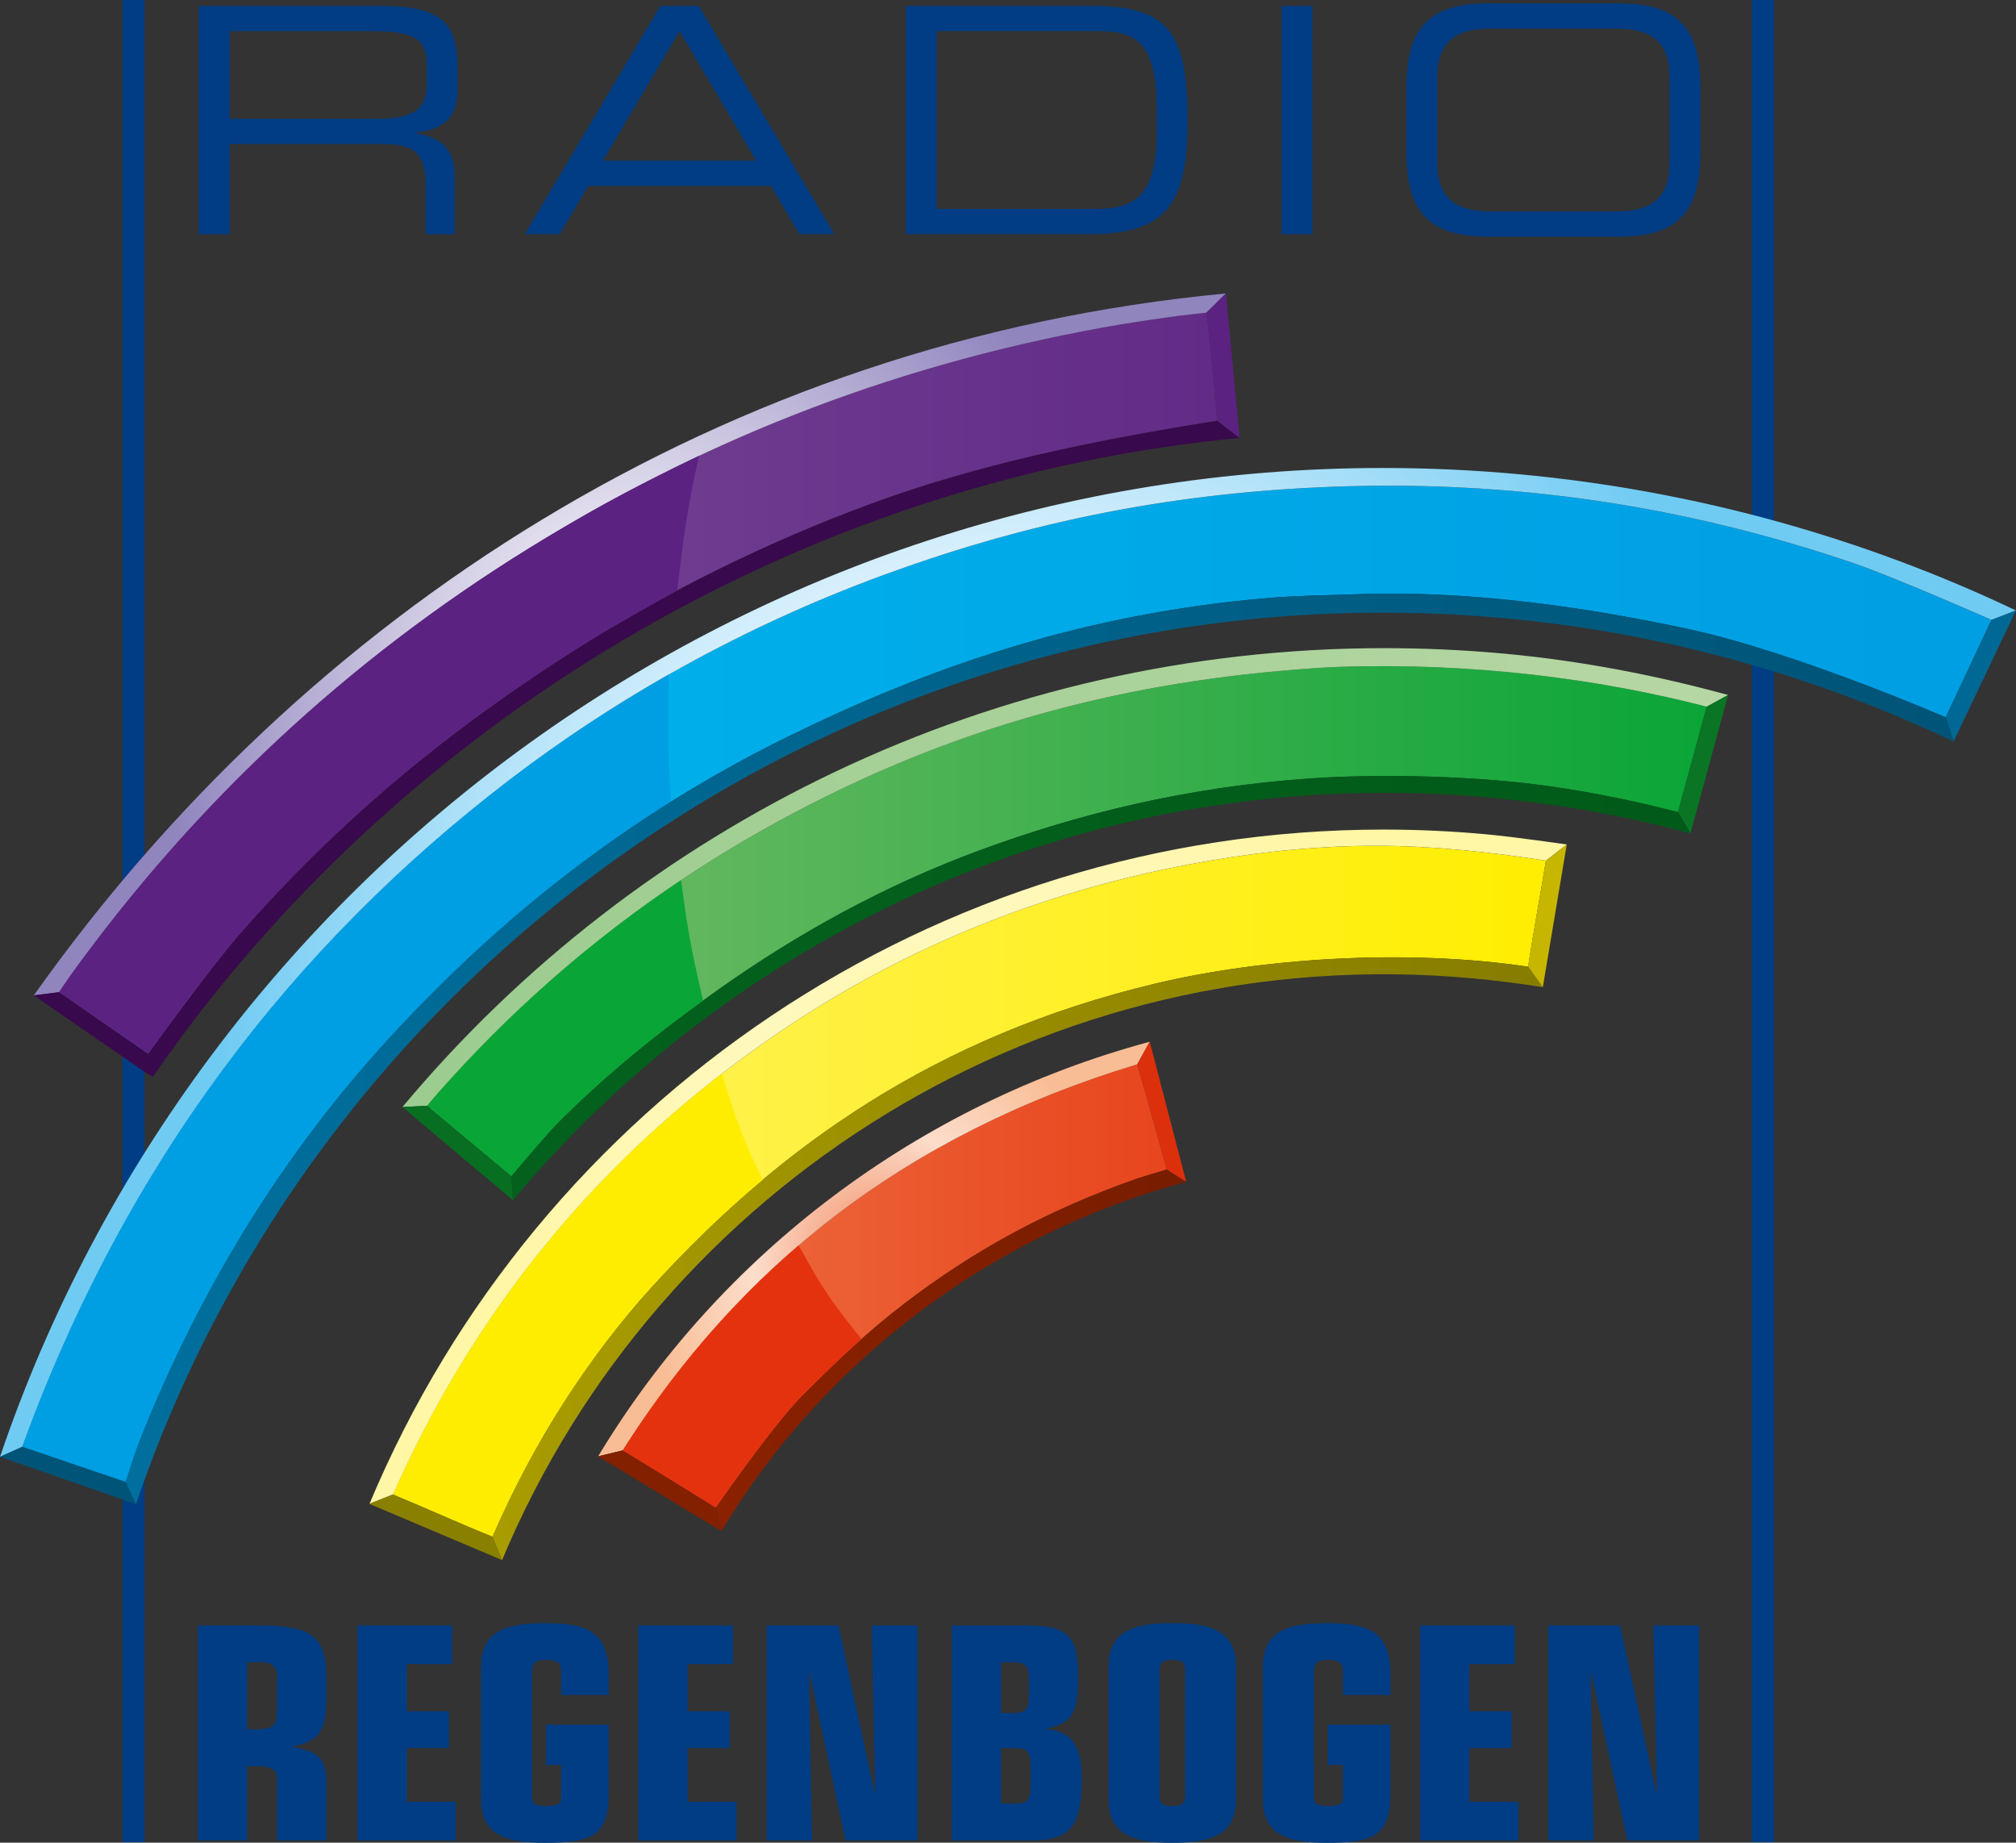 <svg id="y" version="1.0" viewBox="0 0 190.01 173.64" xmlns="http://www.w3.org/2000/svg">
 <rect x="0" y="0" width="190.01" height="173.64" fill="#333333" stroke="none"/>
 <defs id="z">
  <clipPath id="x">
   <path id="aa" d="m230.32 544.38h152.01v138.92h-152.01z"/>
  </clipPath>
  <linearGradient id="n" x2="1" gradientTransform="matrix(87.339 0 0 -87.339 234.77 631.75)" gradientUnits="userSpaceOnUse">
   <stop id="ab" stop-color="#7c4e9a" offset="0"/>
   <stop id="ac" stop-color="#622b87" offset="1"/>
  </linearGradient>
  <radialGradient id="d" cx="0" cy="0" r="1" gradientTransform="matrix(36.876 0 0 -36.876 277.81 634.68)" gradientUnits="userSpaceOnUse">
   <stop id="ad" stop-color="#fff" offset="0"/>
   <stop id="ae" stop-color="#9185be" offset="1"/>
  </radialGradient>
  <clipPath id="w">
   <path id="af" d="m230.32 544.38h152.01v138.92h-152.01z"/>
  </clipPath>
  <linearGradient id="m" x2="1" gradientTransform="matrix(148.48 0 0 -148.48 232 609.09)" gradientUnits="userSpaceOnUse">
   <stop id="ag" stop-color="#00b6ed" offset="0"/>
   <stop id="ah" stop-color="#009ee3" offset="1"/>
  </linearGradient>
  <radialGradient id="c" cx="0" cy="0" r="1" gradientTransform="matrix(59.859 0 0 -59.859 306.32 610.71)" gradientUnits="userSpaceOnUse">
   <stop id="ai" stop-color="#00b1eb" offset="0"/>
   <stop id="aj" stop-color="#dff2fd" offset=".484"/>
   <stop id="ak" stop-color="#70cbf3" offset="1"/>
  </radialGradient>
  <clipPath id="v">
   <path id="al" d="m230.32 544.38h152.01v138.92h-152.01z"/>
  </clipPath>
  <clipPath id="u">
   <path id="am" d="m230.32 544.38h152.01v138.92h-152.01z"/>
  </clipPath>
  <linearGradient id="l" x2="1" gradientTransform="matrix(137.83 0 0 -137.83 239.79 604.18)" gradientUnits="userSpaceOnUse">
   <stop id="an" stop-color="#006f9d" offset="0"/>
   <stop id="ao" stop-color="#005477" offset="1"/>
  </linearGradient>
  <linearGradient id="k" x2="1" gradientTransform="matrix(96.477 0 0 -96.477 262.53 613.82)" gradientUnits="userSpaceOnUse">
   <stop id="ap" stop-color="#78bc68" offset="0"/>
   <stop id="aq" stop-color="#0aa537" offset="1"/>
  </linearGradient>
  <linearGradient id="j" x2="1" gradientTransform="matrix(99.967 0 0 -99.967 260.66 617.1)" gradientUnits="userSpaceOnUse">
   <stop id="ar" stop-color="#9ccc8f" offset="0"/>
   <stop id="as" stop-color="#b6d7a4" offset="1"/>
  </linearGradient>
  <clipPath id="t">
   <path id="at" d="m230.32 544.38h152.01v138.92h-152.01z"/>
  </clipPath>
  <linearGradient id="i" x2="1" gradientTransform="matrix(88.904 0 0 -88.904 268.88 608.77)" gradientUnits="userSpaceOnUse">
   <stop id="au" stop-color="#03611d" offset="0"/>
   <stop id="av" stop-color="#015a19" offset="1"/>
  </linearGradient>
  <clipPath id="s">
   <path id="aw" d="m230.32 544.38h152.01v138.92h-152.01z"/>
  </clipPath>
  <linearGradient id="h" x2="1" gradientTransform="matrix(86.917 0 0 -86.917 259.96 593.46)" gradientUnits="userSpaceOnUse">
   <stop id="ax" stop-color="#fff265" offset="0"/>
   <stop id="ay" stop-color="#fe0" offset="1"/>
  </linearGradient>
  <radialGradient id="b" cx="0" cy="0" r="1" gradientTransform="matrix(36.63 0 0 -36.63 303.31 595.3)" gradientUnits="userSpaceOnUse">
   <stop id="az" stop-color="#fff041" offset="0"/>
   <stop id="ba" stop-color="#fff8bd" offset=".484"/>
   <stop id="bb" stop-color="#fff6a6" offset="1"/>
  </radialGradient>
  <clipPath id="r">
   <path id="bc" d="m230.32 544.38h152.01v138.92h-152.01z"/>
  </clipPath>
  <linearGradient id="g" x2="1" gradientTransform="matrix(79.202 0 0 -79.202 267.45 588.37)" gradientUnits="userSpaceOnUse">
   <stop id="bd" stop-color="#a99c00" offset="0"/>
   <stop id="be" stop-color="#867c00" offset="1"/>
  </linearGradient>
  <clipPath id="q">
   <path id="bf" d="m230.32 544.38h152.01v138.92h-152.01z"/>
  </clipPath>
  <linearGradient id="f" x2="1" gradientTransform="matrix(41.014 0 0 -41.014 277.27 586.32)" gradientUnits="userSpaceOnUse">
   <stop id="bg" stop-color="#ee6f43" offset="0"/>
   <stop id="bh" stop-color="#e8451d" offset="1"/>
  </linearGradient>
  <radialGradient id="a" cx="0" cy="0" r="1" gradientTransform="matrix(18.394 0 0 -18.394 296.21 589.1)" gradientUnits="userSpaceOnUse">
   <stop id="bi" stop-color="#f28e66" offset="0"/>
   <stop id="bj" stop-color="#fcddcb" offset=".5"/>
   <stop id="bk" stop-color="#f9bd95" offset="1"/>
  </radialGradient>
  <clipPath id="p">
   <path id="bl" d="m230.32 544.38h152.01v138.92h-152.01z"/>
  </clipPath>
  <linearGradient id="e" x2="1" gradientTransform="matrix(35.468 0 0 -35.468 284.29 581.47)" gradientUnits="userSpaceOnUse">
   <stop id="bm" stop-color="#8a2100" offset="0"/>
   <stop id="bn" stop-color="#781d00" offset="1"/>
  </linearGradient>
  <clipPath id="o">
   <path id="bo" d="m230.32 544.38h152.01v138.92h-152.01z"/>
  </clipPath>
 </defs>
 <g id="bp" transform="translate(-504.14 -361.83)">
  <g id="bq" transform="matrix(1.25 0 0 -1.25 216.24 1215.9)">
   <g id="br" clip-path="url(#x)">
    <g id="bs" transform="translate(258.81 674.3)">
     <path id="bt" d="m0 0c2.591 0 3.684 0.689 3.684 2.496v1.568c0 1.926-0.832 2.543-4.254 2.543h-10.601v-6.607zm-13.5 8.509h13.761c4.968 0 5.752-1.64 5.752-4.873v-1.402c0-2.424-1.378-3.09-3.161-3.256v-0.048c2.377-0.427 2.947-1.663 2.947-3.232v-4.397h-2.186v3.779c0 2.686-1.307 3.019-3.423 3.019h-11.361v-6.798h-2.329z" fill="#003d84"/>
    </g>
    <g id="bu" transform="translate(281.56 680.91)">
     <path id="bv" d="m0 0-5.776-9.768h11.552zm-1.45 1.902h2.9l10.22-17.208h-2.638l-2.139 3.636h-13.786l-2.139-3.636h-2.638z" fill="#003d84"/>
    </g>
    <g id="bw" transform="translate(317.54 675.04)">
     <path id="bx" d="m0 0c0 4.967-1.545 5.871-4.397 5.871h-12.193v-13.405h11.813c2.828 0 4.777 0.618 4.777 5.775zm-18.919 7.772h13.904c5.776 0 7.344-1.806 7.344-8.604 0-6.322-1.568-8.604-7.415-8.604h-13.833z" fill="#003d84"/>
    </g>
    <path id="by" d="m326.95 682.81h2.329v-17.208h-2.329z" fill="#003d84"/>
    <g id="bz" transform="translate(356.21 677.44)">
     <path id="ca" d="m0 0c0 2.995-1.806 3.66-4.041 3.66h-9.435c-2.234 0-4.041-0.665-4.041-3.66v-6.465c0-2.994 1.807-3.66 4.041-3.66h9.435c2.235 0 4.041 0.666 4.041 3.66zm-19.846-0.879c0 4.349 1.474 6.441 6.132 6.441h9.911c4.659 0 6.132-2.092 6.132-6.441v-4.706c0-4.35-1.473-6.441-6.132-6.441h-9.911c-4.658 0-6.132 2.091-6.132 6.441z" fill="#003d84"/>
    </g>
    <g id="cb" transform="translate(248.95 552.89)">
     <path id="cc" d="m0 0h0.716c1.321 0 1.545 0.358 1.545 1.41v2.439c0 0.828-0.336 1.209-1.142 1.209h-1.119zm-3.715 7.833h4.588c3.984 0 5.103-0.828 5.103-3.871v-1.948c0-2.461-0.963-3.021-2.529-3.29v-0.044c1.656-0.358 2.529-0.649 2.529-2.641v-4.409h-3.715v4.633c0 0.671-0.381 0.962-1.634 0.962h-0.627v-5.595h-3.715z" fill="#003d84"/>
    </g>
    <g id="cd" transform="translate(257.28 560.72)">
     <path id="ce" d="m0 0h7.139v-2.91h-3.424v-3.558h3.178v-2.776h-3.178v-4.05h3.693v-2.91h-7.408z" fill="#003d84"/>
    </g>
    <g id="cf" transform="translate(266.59 557.56)">
     <path id="cg" d="m0 0c0 2.641 1.701 3.335 4.812 3.335 2.932 0 4.812-0.492 4.812-3.827v-1.589h-3.581v1.701c0 0.738-0.269 0.94-1.209 0.94-0.716 0-0.985-0.202-0.985-1.007v-9.4c0-0.403 0.269-0.604 1.008-0.604 0.917 0 1.186 0.201 1.186 0.536v2.552h-1.142v3.043h4.723v-5.214c0-3.133-1.254-3.693-4.812-3.693-3.111 0-4.812 0.694-4.812 3.335z" fill="#003d84"/>
    </g>
    <g id="ch" transform="translate(278.45 560.72)">
     <path id="ci" d="m0 0h7.139v-2.91h-3.424v-3.558h3.178v-2.776h-3.178v-4.05h3.693v-2.91h-7.408z" fill="#003d84"/>
    </g>
    <g id="cj" transform="translate(291.37 557.14)">
     <path id="ck" d="m0 0h-0.045l0.224-12.622h-3.424v16.203h5.416l2.73-12.623 0.045 0.045-0.268 12.578h3.446v-16.203h-5.416z" fill="#003d84"/>
    </g>
    <g id="cl" transform="translate(305.8 547.29)">
     <path id="cm" d="m0 0h1.097c0.917 0 1.141 0.269 1.141 1.5v1.208c0 1.209-0.269 1.477-1.141 1.477h-1.097zm0 6.826h0.895c1.074 0 1.209 0.359 1.209 1.433v0.984c0 1.052-0.135 1.41-1.209 1.41h-0.895zm-3.715 6.603h5.483c3.223 0 4.051-0.672 4.051-3.917 0-2.127-0.157-3.469-2.417-3.85v-0.045c2.305-0.178 2.685-1.812 2.685-3.782 0-3.401-0.783-4.61-3.715-4.61h-6.087z" fill="#003d84"/>
    </g>
    <g id="cn" transform="translate(319.68 557.36)">
     <path id="co" d="m0 0c0 0.605-0.269 0.761-0.962 0.761-0.694 0-0.963-0.156-0.963-0.761v-9.489c0-0.604 0.269-0.761 0.963-0.761 0.693 0 0.962 0.157 0.962 0.761zm-5.774 0.202c0 2.641 1.701 3.335 4.812 3.335 3.11 0 4.811-0.694 4.811-3.335v-9.892c0-2.641-1.701-3.335-4.811-3.335-3.111 0-4.812 0.694-4.812 3.335z" fill="#003d84"/>
    </g>
    <g id="cp" transform="translate(325.54 557.56)">
     <path id="cq" d="m0 0c0 2.641 1.701 3.335 4.812 3.335 2.932 0 4.812-0.492 4.812-3.827v-1.589h-3.581v1.701c0 0.738-0.269 0.94-1.209 0.94-0.716 0-0.985-0.202-0.985-1.007v-9.4c0-0.403 0.269-0.604 1.008-0.604 0.917 0 1.186 0.201 1.186 0.536v2.552h-1.142v3.043h4.723v-5.214c0-3.133-1.254-3.693-4.812-3.693-3.111 0-4.812 0.694-4.812 3.335z" fill="#003d84"/>
    </g>
    <g id="cr" transform="translate(337.4 560.72)">
     <path id="cs" d="m0 0h7.14v-2.91h-3.425v-3.558h3.178v-2.776h-3.178v-4.05h3.693v-2.91h-7.408z" fill="#003d84"/>
    </g>
    <g id="ct" transform="translate(350.31 557.14)">
     <path id="cu" d="m0 0h-0.045l0.224-12.622h-3.424v16.203h5.416l2.73-12.623 0.045 0.045-0.268 12.578h3.446v-16.203h-5.416z" fill="#003d84"/>
    </g>
    <path id="cv" d="m241.22 544.37h-1.674v138.92h1.674z" fill="#003d84"/>
    <path id="cw" d="m364.08 544.37h-1.674v138.92h1.674z" fill="#003d84"/>
   </g>
  </g>
  <g id="cx" transform="matrix(1.25 0 0 -1.25 216.24 1215.9)">
   <g id="cy">
    <g id="cz">
     <g id="da">
      <path id="db" d="m319.25 659.46c-1.939-0.264-3.837-0.539-5.586-0.854-17.022-3.069-31.126-9.032-43.537-16.726-13.696-8.489-25.185-19.254-34.502-32.168-0.237-0.327-0.855-1.249-0.855-1.249 0.501-0.339 0.431-0.289 0.821-0.558 1.71-1.182 3.227-2.248 4.929-3.418 0.105-0.073 0.968-0.672 0.968-0.672s4.681 6.494 6.952 9.085c7.517 8.57 15.797 15.417 25.591 21.591 6.64 4.188 14.189 7.927 21.955 10.786 7.868 2.896 16.388 4.72 26.123 6.264-0.205 1.868-0.386 4.152-0.591 6.112-0.075 0.702-0.231 2.037-0.231 2.037s-1.468-0.152-2.037-0.23" fill="url(#n)"/>
     </g>
    </g>
   </g>
  </g>
  <g id="dc" transform="matrix(1.25 0 0 -1.25 216.24 1215.9)">
   <g id="dd">
    <g id="de">
     <g id="df">
      <path id="dg" d="m232.87 608.22 1.899 0.237s0.618 0.922 0.855 1.249c9.317 12.914 20.806 23.679 34.502 32.168 12.411 7.694 26.515 13.657 43.537 16.726 1.749 0.315 3.647 0.59 5.586 0.854 0.569 0.078 2.037 0.23 2.037 0.23l1.468 1.449c-37.971-3.58-69.556-24.235-89.884-52.913" fill="url(#d)"/>
     </g>
    </g>
   </g>
  </g>
  <g id="dh" transform="matrix(1.25 0 0 -1.25 216.24 1215.9)">
   <g id="di" clip-path="url(#w)">
    <g id="dj" transform="translate(322.11 651.54)">
     <path id="dk" d="m0 0c-9.735-1.544-18.255-3.368-26.123-6.264-7.767-2.86-15.315-6.599-21.954-10.786-9.794-6.175-18.076-13.021-25.593-21.592-2.27-2.59-6.951-9.085-6.951-9.085s-0.863 0.6-0.968 0.673c-1.702 1.169-3.219 2.236-4.928 3.417-0.391 0.27-0.321 0.22-0.822 0.559l-1.902-0.242 2.37-1.636 6.072-4.19 0.534-0.316c18.543 26.866 48.979 45.043 81.942 48.162zm-80.798-49.146h-2e-3z" fill="#38094c"/>
    </g>
    <g id="dl" transform="translate(281.94 643.14)">
     <path id="dm" d="m0 0c-0.283-1.985-0.556-4.397-0.556-4.397s-5.002-2.772-7.349-4.252c-9.793-6.175-18.075-13.021-25.592-21.592-2.271-2.59-6.951-9.084-6.951-9.084s-0.863 0.599-0.968 0.672c-1.702 1.17-3.219 2.236-4.929 3.417-0.391 0.27-0.32 0.22-0.821 0.559 0 0 0.618 0.921 0.854 1.248 9.318 12.915 20.807 23.68 34.502 32.169 1.712 1.061 4.242 2.568 6.609 3.837 3.305 1.771 6.292 3.181 6.292 3.181s-0.689-2.941-1.091-5.758" fill="#5b2282" fill-rule="evenodd"/>
    </g>
    <g id="dn" transform="translate(322.11 651.54)">
     <path id="do" d="m0 0 1.677-1.3-1.031 10.897-1.468-1.448s0.156-1.335 0.231-2.037c0.205-1.961 0.386-4.244 0.591-6.112" fill="#5b2282"/>
    </g>
   </g>
  </g>
  <g id="dp" transform="matrix(1.25 0 0 -1.25 216.24 1215.9)">
   <g id="dq">
    <g id="dr">
     <g id="ds">
      <path id="dt" d="m330.8 646.56c-13.133-0.49-23.983-3.014-33.976-6.692-10.495-3.863-19.942-9.173-28.093-15.41-16.429-12.571-28.979-28.965-36.737-50.276 2.297-0.777 7.794-2.647 7.794-2.647s0.763 2.361 0.892 2.693c4.67 11.923 11.082 22.158 18.963 30.744 8.408 9.16 18.125 16.871 30.051 22.731 10.486 5.154 22.184 9.322 36.474 10.489 2.067 0.169 4.189 0.18 6.407 0.264 8.781 0.328 17.789-1.069 24.979-2.608 8.076-1.728 19.475-6.672 19.475-6.672l3.446 7.345s-7.38 3.247-10.375 4.267c-10.147 3.454-21.76 5.852-35.089 5.852-1.385 0-2.789-0.026-4.211-0.08" fill="url(#m)"/>
     </g>
    </g>
   </g>
  </g>
  <g id="du" transform="matrix(1.25 0 0 -1.25 216.24 1215.9)">
   <g id="dv">
    <g id="dw">
     <g id="dx">
      <path id="dy" d="m230.32 573.43 1.683 0.755c7.758 21.311 20.308 37.705 36.737 50.276 8.151 6.237 17.598 11.547 28.093 15.41 9.993 3.678 20.843 6.202 33.976 6.692 15.109 0.566 28.099-1.959 39.3-5.772 2.995-1.02 10.375-4.267 10.375-4.267l1.844 0.708v2e-3c-11.383 5.418-24.057 9.02-37.322 10.258-3.497 0.326-6.975 0.485-10.418 0.485-47.604 2e-3 -89.292-30.49-104.27-74.547" fill="url(#c)"/>
     </g>
    </g>
   </g>
  </g>
  <g id="dz" transform="matrix(1.25 0 0 -1.25 216.24 1215.9)">
   <g id="ea" clip-path="url(#v)">
    <g id="eb" transform="translate(380.48 636.53)">
     <path id="ec" d="m0 0-3.446-7.345 0.588-1.824 4.704 9.878z" fill="#006894"/>
    </g>
   </g>
  </g>
  <g id="ed" transform="matrix(1.25 0 0 -1.25 216.24 1215.9)">
   <g id="ee" clip-path="url(#u)">
    <g id="ef" transform="translate(280.7 628.34)">
     <path id="eg" d="m0 0c0 2.334 0.036 4.064 0.036 4.064s-0.052-0.03-0.093-0.053c-4.224-2.405-8.204-5.051-11.914-7.889-16.428-12.57-28.977-28.965-36.736-50.275 2.297-0.778 7.793-2.647 7.793-2.647s0.763 2.36 0.894 2.692c4.668 11.923 11.081 22.159 18.962 30.744 6.216 6.771 13.151 12.748 21.162 17.772 0.034 0.021 0.067 0.042 0.1 0.062-0.097 1.557-0.204 3.006-0.204 5.53" fill="#009ee3" fill-rule="evenodd"/>
    </g>
    <g id="eh" transform="translate(232 574.19)">
     <path id="ei" d="m0 0-1.683-0.755 10.256-3.572-0.78 1.68s-5.496 1.869-7.793 2.647" fill="#005477"/>
    </g>
   </g>
  </g>
  <g id="ej" transform="matrix(1.25 0 0 -1.25 216.24 1215.9)">
   <g id="ek">
    <g id="el">
     <g id="em">
      <path id="en" d="m332.58 638.46c-2.218-0.084-4.34-0.095-6.407-0.264-14.29-1.167-25.988-5.335-36.474-10.489-11.926-5.86-21.643-13.571-30.051-22.731-7.881-8.586-14.293-18.821-18.963-30.744-0.129-0.332-0.892-2.693-0.892-2.693l0.78-1.679c14.466 42.54 56.702 71.141 103.41 66.77 11.981-1.118 23.385-4.395 33.635-9.274l-0.588 1.824s-11.399 4.944-19.475 6.672c-6.473 1.385-14.42 2.656-22.348 2.656-0.878 0-1.756-0.016-2.631-0.048" fill="url(#l)"/>
     </g>
    </g>
   </g>
  </g>
  <g id="eo" transform="matrix(1.25 0 0 -1.25 216.24 1215.9)">
   <g id="ep">
    <g id="eq">
     <g id="er">
      <path id="es" d="m331.14 632.98c-1.058-0.037-2.08-0.118-3.089-0.198-14.209-1.11-25.744-4.684-36.014-9.846-11.34-5.702-20.773-13.113-28.751-22.148-0.178-0.203-0.755-0.888-0.755-0.888l6.348-5.296s2.547 3.053 3.509 4.016c3.786 3.786 7.74 6.957 12.158 10.078 5.826 4.118 12.378 7.786 19.715 10.483 7.288 2.677 15.472 4.76 24.94 5.397 4.666 0.315 9.953 0.203 14.46-0.194 3.905-0.343 7.761-1.048 11.296-1.882 0.351-0.082 1.885-0.466 1.885-0.466s1.528 5.593 2.165 7.945c-7.169 1.859-15.521 3.058-24.443 3.058-1.132 0-2.275-0.02-3.424-0.059" fill="url(#k)"/>
     </g>
    </g>
   </g>
  </g>
  <g id="et" transform="matrix(1.25 0 0 -1.25 216.24 1215.9)">
   <g id="eu">
    <g id="ev">
     <g id="ew">
      <path id="ex" d="m260.66 599.8 1.874 0.099s0.577 0.685 0.755 0.888c7.978 9.035 17.411 16.446 28.751 22.148 10.27 5.162 21.805 8.736 36.014 9.846 1.009 0.08 2.031 0.161 3.089 0.198 10.206 0.352 19.788-0.904 27.867-2.999l1.617 0.882c-5.363 1.468-11.034 2.572-16.752 3.106-3.074 0.287-6.135 0.427-9.163 0.427-29.374 2e-3 -56.198-13.229-74.052-34.595" fill="url(#j)"/>
     </g>
    </g>
   </g>
  </g>
  <g id="ey" transform="matrix(1.25 0 0 -1.25 216.24 1215.9)">
   <g id="ez" clip-path="url(#t)">
    <g id="fa" transform="translate(262.53 599.9)">
     <path id="fb" d="m0 0-1.873-0.099 8.341-7.026-0.12 1.828z" fill="#076e22"/>
    </g>
    <g id="fc" transform="translate(356.84 622.04)">
     <path id="fd" d="M 0,0 0.941,-1.615 3.782,8.826 2.166,7.944 C 1.528,5.593 0,0 0,0" fill="#097525"/>
    </g>
   </g>
  </g>
  <g id="fe" transform="matrix(1.25 0 0 -1.25 216.24 1215.9)">
   <g id="ff">
    <g id="fg">
     <g id="fh">
      <path id="fi" d="m329.2 624.58c-9.468-0.637-17.652-2.72-24.94-5.397-7.337-2.697-13.889-6.365-19.715-10.483-4.418-3.121-8.372-6.292-12.158-10.078-0.962-0.963-3.509-4.016-3.509-4.016l0.119-1.828c17.51 20.927 44.648 33.056 73.861 30.331 5.085-0.476 10.168-1.385 14.923-2.685l-0.94 1.614s-1.534 0.384-1.885 0.466c-3.535 0.834-7.391 1.539-11.296 1.882-2.729 0.24-5.744 0.376-8.734 0.376-1.949 0-3.885-0.058-5.726-0.182" fill="url(#i)"/>
     </g>
    </g>
   </g>
  </g>
  <g id="fj" transform="matrix(1.25 0 0 -1.25 216.24 1215.9)">
   <g id="fk" clip-path="url(#s)">
    <g id="fl" transform="translate(282.37 612.3)">
     <path id="fm" d="m0 0c-0.396 2.151-0.684 4.618-0.705 4.604-6.889-4.606-12.968-9.986-18.376-16.111-0.179-0.204-0.756-0.888-0.756-0.888l6.348-5.297s2.548 3.053 3.51 4.016c3.432 3.432 7.002 6.359 10.93 9.201 0.033 0.024-0.514 2.103-0.951 4.475" fill="#09a537" fill-rule="evenodd"/>
    </g>
   </g>
  </g>
  <g id="fn" transform="matrix(1.25 0 0 -1.25 216.24 1215.9)">
   <g id="fo">
    <g id="fp">
     <g id="fq">
      <path id="fr" d="m326.8 619.1c-2.315-0.243-4.53-0.577-6.703-0.986-12.877-2.418-23.45-7.298-32.464-13.669-12.03-8.503-21.432-19.734-27.668-33.845 2.482-1.023 4.983-2.169 7.484-3.174 1.527 3.51 3.352 6.958 5.351 10.07 1.983 3.087 4.196 6.028 6.604 8.679 9.725 10.708 21.542 18.991 38.031 22.931 7.983 1.907 18.853 2.652 28.105 1.272 0.411 2.711 0.907 5.309 1.343 7.994-3.933 0.613-8.46 1.123-12.788 1.123-2.552 0-4.966-0.151-7.295-0.395" fill="url(#h)"/>
     </g>
    </g>
   </g>
  </g>
  <g id="fs" transform="matrix(1.25 0 0 -1.25 216.24 1215.9)">
   <g id="ft">
    <g id="fu">
     <g id="fv">
      <path id="fw" d="m258.18 569.89 1.789 0.713c6.236 14.111 15.638 25.342 27.668 33.845 9.014 6.371 19.587 11.251 32.464 13.669 2.173 0.409 4.388 0.743 6.703 0.986 2.329 0.244 4.743 0.395 7.295 0.395 4.328 0 8.855-0.51 12.788-1.123l1.573 1.221s-4.01 0.573-5.989 0.758c-2.63 0.245-5.244 0.364-7.833 0.364-33.882 2e-3 -63.786-20.538-76.458-50.828" fill="url(#b)"/>
     </g>
    </g>
   </g>
  </g>
  <g id="fx" transform="matrix(1.25 0 0 -1.25 216.24 1215.9)">
   <g id="fy" clip-path="url(#r)">
    <g id="fz" transform="translate(259.96 570.6)">
     <path id="ga" d="M 0,0 -1.789,-0.713 8.218,-4.952 7.484,-3.174 C 4.983,-2.169 2.482,-1.023 0,0" fill="#8a8000"/>
    </g>
   </g>
  </g>
  <g id="gb" transform="matrix(1.25 0 0 -1.25 216.24 1215.9)">
   <g id="gc">
    <g id="gd">
     <g id="ge">
      <path id="gf" d="m317.43 609.11c-16.489-3.94-28.306-12.223-38.031-22.931-2.408-2.651-4.621-5.592-6.604-8.679-1.999-3.112-3.824-6.56-5.351-10.07l0.734-1.778c11.848 28.3 41.099 46.851 73.271 43.84 1.725-0.16 3.515-0.381 5.196-0.658l-1.11 1.548c-3.265 0.487-6.733 0.709-10.204 0.709-6.362 0-12.735-0.747-17.901-1.981" fill="url(#g)"/>
     </g>
    </g>
   </g>
  </g>
  <g id="gg" transform="matrix(1.25 0 0 -1.25 216.24 1215.9)">
   <g id="gh" clip-path="url(#q)">
    <g id="gi" transform="translate(345.54 610.38)">
     <path id="gj" d="M 0,0 1.11,-1.548 2.915,9.216 1.342,7.994 C 0.907,5.309 0.411,2.711 0,0" fill="#c7b600"/>
    </g>
    <g id="gk" transform="translate(286.2 597.97)">
     <path id="gl" d="m0 0c-0.77 2-1.431 4.366-1.452 4.35-10.656-8.22-19.057-18.753-24.786-31.717 2.481-1.023 4.983-2.169 7.483-3.174 1.527 3.51 3.353 6.958 5.351 10.07 1.983 3.086 4.197 6.027 6.605 8.679 2.636 2.902 5.424 5.626 8.419 8.133 0.031 0.026-0.85 1.66-1.62 3.659" fill="#ffed00" fill-rule="evenodd"/>
    </g>
   </g>
  </g>
  <g id="gm" transform="matrix(1.25 0 0 -1.25 216.24 1215.9)">
   <g id="gn">
    <g id="go">
     <g id="gp">
      <path id="gq" d="m277.28 573.92c1.892-1.133 7.013-4.31 7.013-4.31s4.304 6.216 6.519 8.431c2.469 2.469 4.829 4.749 7.656 6.913 5.151 3.942 10.697 7.042 17.652 9.475 0.193 0.068 2.174 0.663 2.174 0.663s-1.647 6.012-2.222 7.936c-17.628-5.327-30.043-15.327-38.792-29.108" fill="url(#f)"/>
     </g>
    </g>
   </g>
  </g>
  <g id="gr" transform="matrix(1.25 0 0 -1.25 216.24 1215.9)">
   <g id="gs">
    <g id="gt">
     <g id="gu">
      <path id="gv" d="m275.42 573.47 1.859 0.446c8.749 13.781 21.164 23.781 38.792 29.108l0.94 1.7c-17.398-4.685-32.376-15.948-41.591-31.254" fill="url(#a)"/>
     </g>
    </g>
   </g>
  </g>
  <g id="gw" transform="matrix(1.25 0 0 -1.25 216.24 1215.9)">
   <g id="gx" clip-path="url(#p)">
    <g id="gy" transform="translate(277.27 573.92)">
     <path id="gz" d="m0 0-1.859-0.447 9.295-5.634-0.422 1.771s-5.122 3.177-7.014 4.31" fill="#822000"/>
    </g>
   </g>
  </g>
  <g id="ha" transform="matrix(1.25 0 0 -1.25 216.24 1215.9)">
   <g id="hb">
    <g id="hc">
     <g id="hd">
      <path id="he" d="m316.12 594.43c-6.955-2.433-12.501-5.533-17.652-9.475-2.827-2.164-5.187-4.444-7.656-6.913-2.215-2.215-6.519-8.431-6.519-8.431l0.422-1.771c7.76 12.897 20.408 22.39 35.047 26.328l-1.468 0.925s-1.981-0.595-2.174-0.663" fill="url(#e)"/>
     </g>
    </g>
   </g>
  </g>
  <g id="hf" transform="matrix(1.25 0 0 -1.25 216.24 1215.9)">
   <g id="hg" clip-path="url(#o)">
    <g id="hh" transform="translate(316.07 603.03)">
     <path id="hi" d="m0 0c0.575-1.924 2.221-7.936 2.221-7.936l1.468-0.926-2.75 10.562z" fill="#dc300d"/>
    </g>
    <g id="hj" transform="translate(292.66 585.78)">
     <path id="hk" d="m0 0c-1.081 1.608-2.096 3.619-2.135 3.586-5.159-4.421-9.537-9.593-13.254-15.448 1.893-1.132 7.015-4.31 7.015-4.31s4.303 6.217 6.518 8.431c1.486 1.487 2.932 2.905 4.465 4.27 0.031 0.028-1.335 1.575-2.609 3.471" fill="#e5320e" fill-rule="evenodd"/>
    </g>
   </g>
  </g>
 </g>
</svg>
